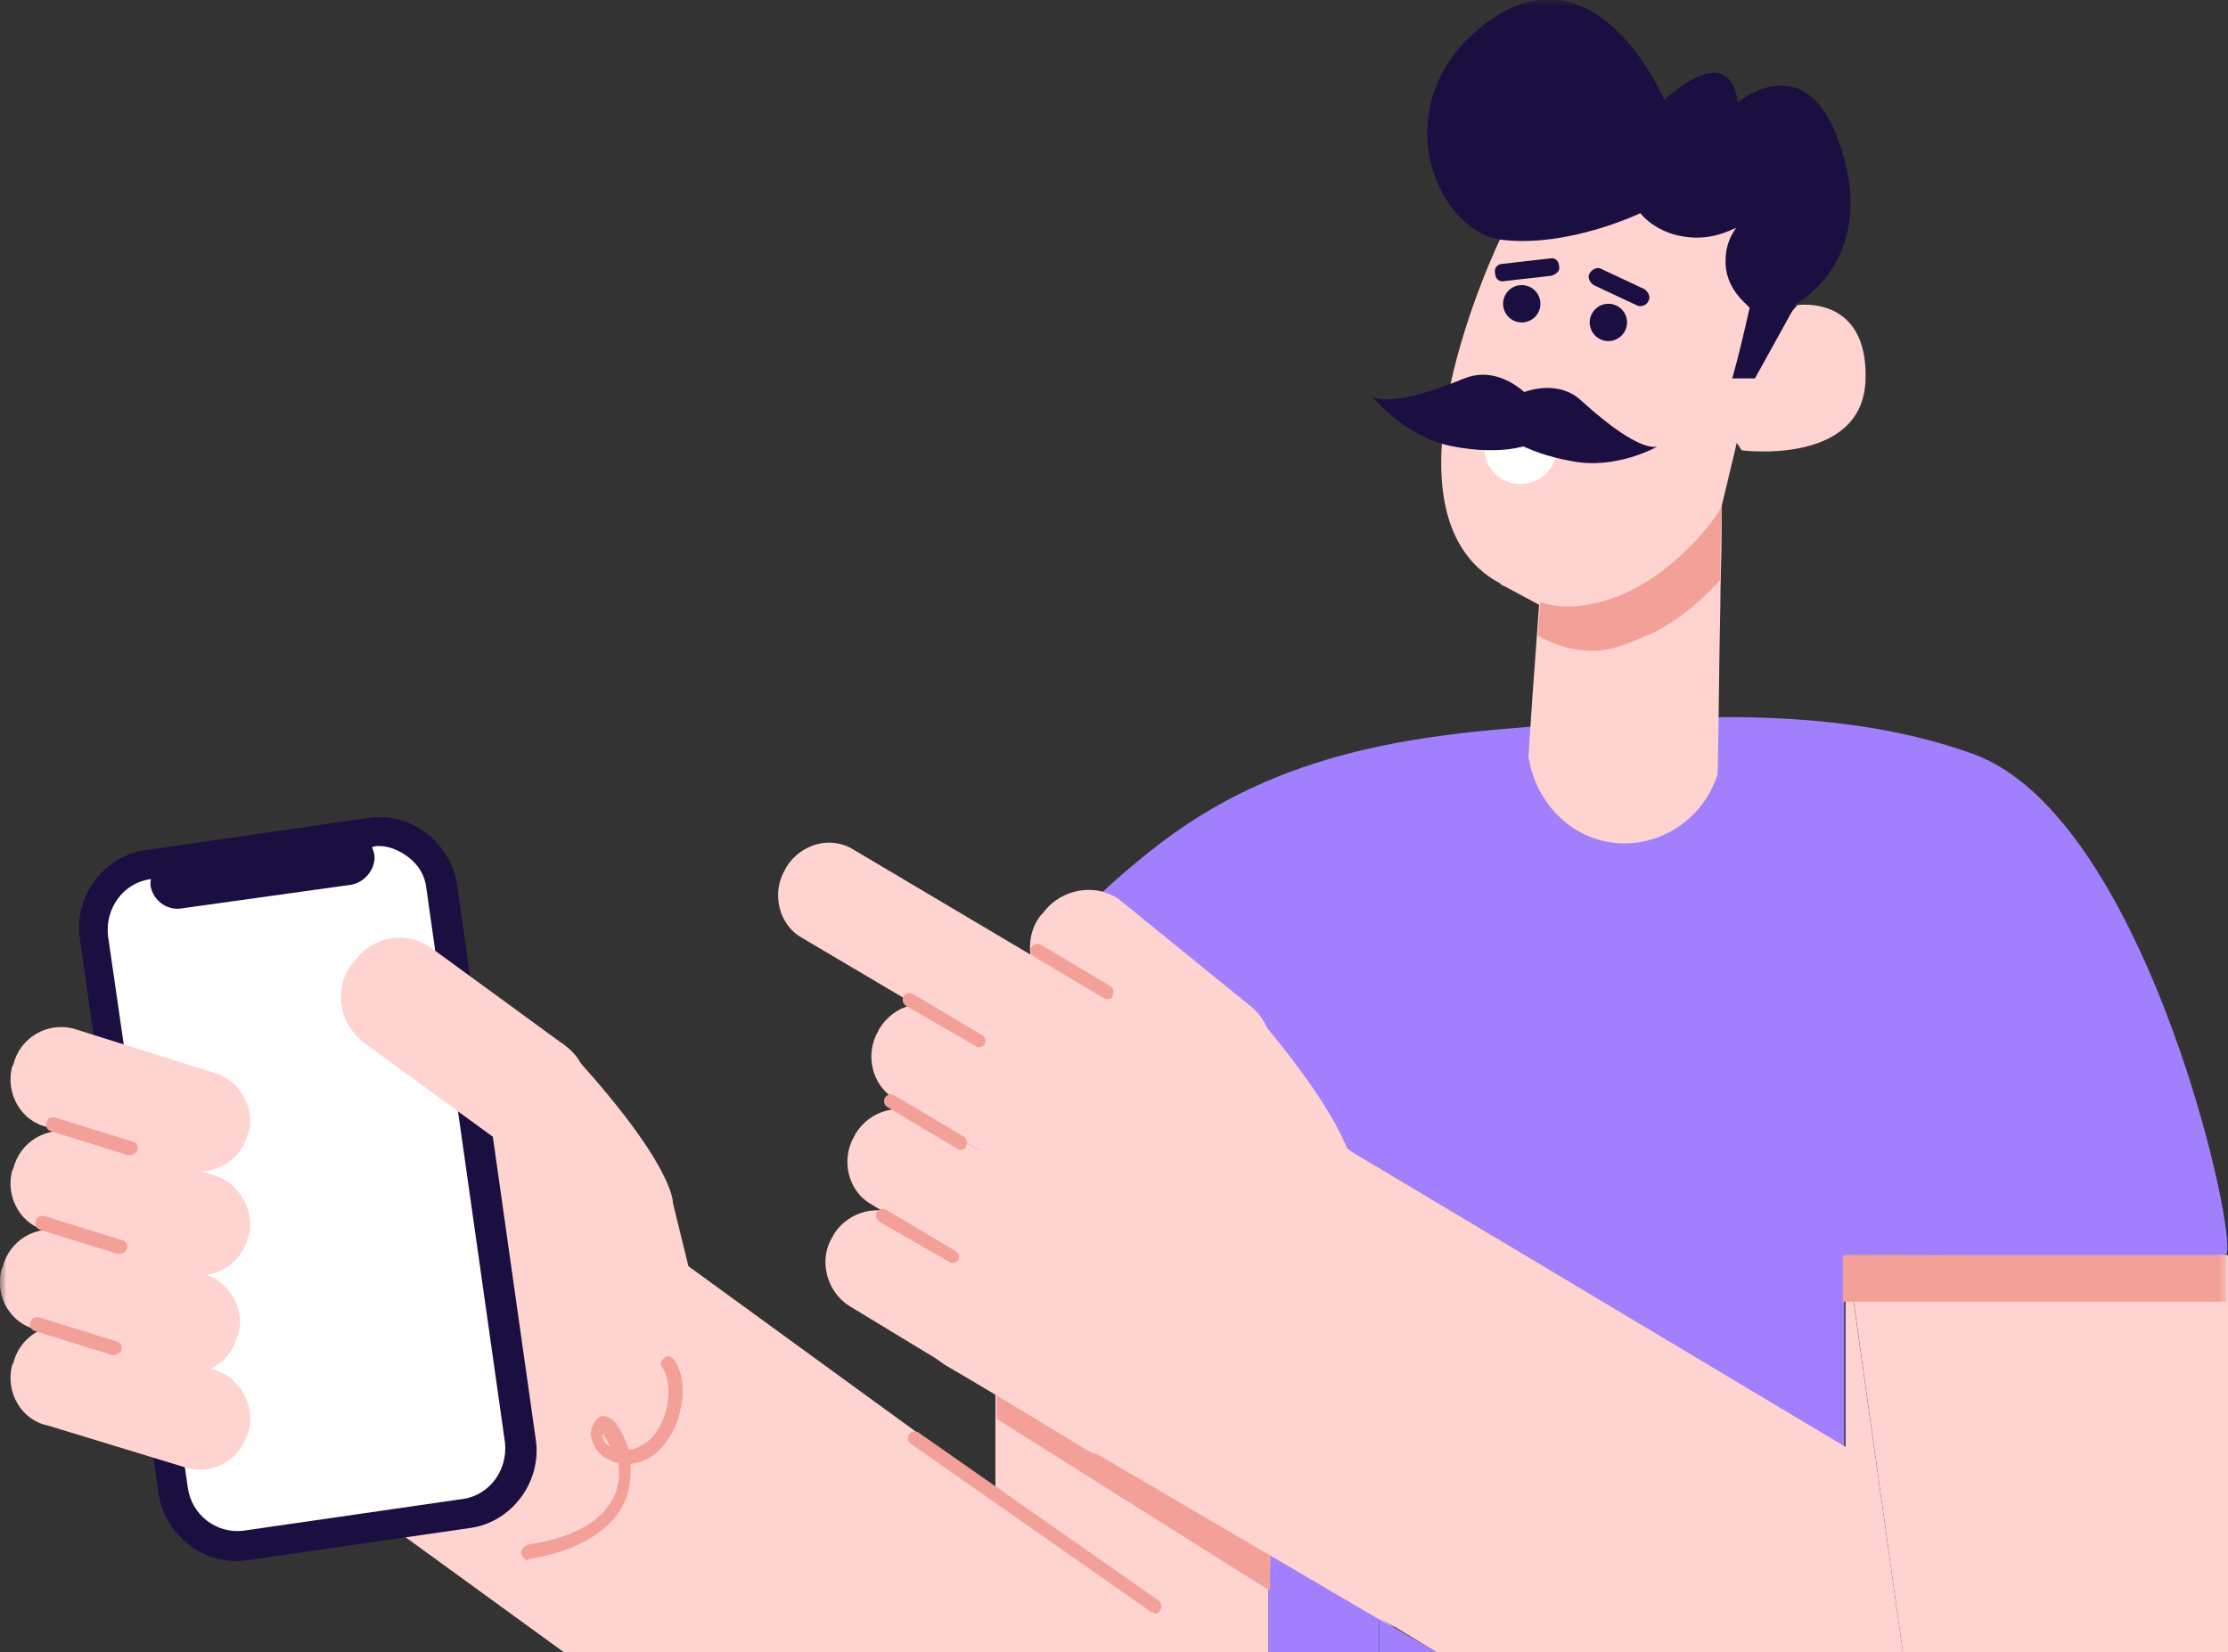<svg xmlns="http://www.w3.org/2000/svg" xmlns:xlink="http://www.w3.org/1999/xlink" id="Layer_1" x="0" y="0" version="1.1" viewBox="0 0 167.2 124" xml:space="preserve" style="enable-background:new 0 0 167.2 124"><rect x="0" y="0" width="167.2" height="124" fill="#333333" stroke="none"/><g><g><path style="fill:#a17ffd" d="M138.4,108.6V94.2l28.1,0.1c0.3,0,0.5-0.1,0.5-0.1c1.3-0.1-5.7-32.8-18.9-37.6 c-9.4-3.4-20-3-29.8-2.3c-10.1,0.7-21.2,1.4-31.1,8.9C70.5,75.9,69.8,89.6,69.8,93.8c7.8,0.2,15.5,0.4,23.3,0.5l5.6-9.5 L138.4,108.6z"/><polygon style="fill:#ffd3cf" points="95.2 116.5 83.9 109.8 89.5 100.3 74.7 100.3 74.7 111.8 41.3 87.5 24.4 111 42.3 124 95.2 124"/><polygon style="fill:#a17ffd" points="107.8 124 103.5 121.5 103.5 124"/><polygon style="fill:#a17ffd" points="103.5 121.5 95.2 116.5 95.2 124 103.5 124"/><path style="fill:#ffd3cf" d="M95.2,94.4c-0.7,0-1.4,0-2.1,0l-3.5,6l5.7,0V94.4z"/><path style="fill:#ffd3cf" d="M142.8,124h24.4V94.2l-0.6,0c-3.1,0.3-21,2.2-27.6,2.7L142.8,124z"/><polygon style="fill:#ffd3cf" points="95.2 116.5 95.2 100.3 89.5 100.3 83.9 109.8"/><path style="fill:#ffd3cf" d="M95.2,100.3l8.3,0v21.1l4.3,2.6h35L139,97c6.5-0.5,24.4-2.4,27.6-2.7l-28.1-0.1v14.4L98.7,84.8 l-5.6,9.5c0.7,0,1.4,0,2.1,0V100.3z"/><polygon style="fill:#ffd3cf" points="103.5 100.3 95.2 100.3 95.2 116.5 103.5 121.5"/></g><defs><filter id="Adobe_OpacityMaskFilter" width="167.2" height="122.1" x="0" y="0" filterUnits="userSpaceOnUse"><feColorMatrix type="matrix" values="1 0 0 0 0 0 1 0 0 0 0 0 1 0 0 0 0 0 1 0"/></filter></defs><mask id="mask0_401_2057_00000007401099813020390650000004055755533681436288_" width="167.2" height="122.1" x="0" y="0" maskUnits="userSpaceOnUse"><path style="fill-rule:evenodd;clip-rule:evenodd;fill:#fff;filter:url(#Adobe_OpacityMaskFilter)" d="M242-65h-360v213 c0-13.3,10.7-24,24-24h312c13.3,0,24,10.7,24,24V-65z"/></mask><g style="mask:url(#mask0_401_2057_00000007401099813020390650000004055755533681436288_)"><path style="fill:#f2a098" d="M95.7,99.6l-0.4,19.8l-20.5-12.9v-7.3h17.9L95.7,99.6z"/><path style="fill:#ffd3cf" d="M50.5,90.3c0,0,0.2-2.9-8.3-12l-7.4,4.9c-0.4,0.3-3.2,2.4-3.2,5.9c0,3.5,2.9,6.8,7.1,7.5 c0.8,0.3,2.1,0.6,3.6,0.5c0,0,2.9,0.9,3.4,0.6c0.5-0.4,6.2-1.7,6.2-1.7L50.5,90.3z"/><path style="fill:#ffd3cf" d="M134.9,22.9c0,0,5.3-0.8,5.1,5.6c-0.2,6.5-9.3,5.3-9.3,5.3l-2.4-3.7L134.9,22.9z"/><path style="fill:#ffd3cf" d="M133.5,20l-4.3,18c0,0.1,0,0.2,0,0.2c0,0.1,0,0.2,0,0.3c0,0.5,0,0.9,0,1.4c0,1.9-0.1,3.8-0.1,5.7 c-0.1,4.2-0.1,8.3-0.2,12.5c-1,3.2-4,5.3-7.2,5.2c-3.5-0.1-6.4-2.8-7-6.5l0.3-4.5l0.5-6.9l0,0c-0.7-0.4-1.5-0.8-2.6-1.4 c-0.1,0-0.1-0.1-0.2-0.1c-0.1,0-0.1-0.1-0.1-0.1c-10-5.3,0-25.9,0-25.9C127.3,2.4,133.5,20,133.5,20z"/><path style="fill:#1b0e41" d="M124.9,7.5c0,0-5-11.8-13.2-5.9c-8.1,5.9-4,15.8,1,16.4c5,0.6,10.4-2,10.4-2 c0.3,0.4,1.5,1.6,3.6,1.8c1.8,0.2,3.1-0.5,3.6-0.7c-0.3,0.4-0.8,1.2-0.8,2.4c-0.1,2.2,1.7,3.4,1.8,3.6c-0.4,1.8-0.8,3.5-1.3,5.3 h1.7l3.1-5.6c0,0,6.6-3.5,3-12.7c-2.6-6.5-7.4-2.4-7.4-2.4S130.2,2.8,124.9,7.5z"/><ellipse style="fill:#1b0e41" cx="120.7" cy="24.2" rx="1.4" ry="1.4"/><ellipse style="fill:#1b0e41" cx="114.2" cy="22.8" rx="1.4" ry="1.4"/><path style="fill:#1b0e41" d="M122.8,22.9l-3.2-1.5c-0.3-0.2-0.5-0.6-0.3-0.9l0,0c0.2-0.3,0.6-0.5,0.9-0.3l3.2,1.5 c0.3,0.2,0.5,0.6,0.3,0.9l0,0C123.6,22.9,123.1,23.1,122.8,22.9z"/><path style="fill:#1b0e41" d="M116.4,20.7l-3.5,0.4c-0.4,0.1-0.7-0.2-0.7-0.6l0,0c-0.1-0.4,0.2-0.7,0.6-0.7l3.5-0.4 c0.4-0.1,0.7,0.2,0.7,0.6l0,0C117.1,20.3,116.8,20.6,116.4,20.7z"/><path style="fill:#f2a098" d="M129.2,38c0,0.1,0,0.2,0,0.2c0,1.1-0.1,0.7-0.1,5.3c-2.3,2.6-4.6,3.9-6,4.4c-2.4,1.1-3.8,1-4.3,0.9 c-1.5-0.1-2.7-0.7-3.4-1.1c0.1-0.8,0.1-1.7,0.2-2.5c1.2,0.4,2.7,0.5,4.8-0.1C125.3,43.7,128.9,38.8,129.2,38z"/><path style="fill:#fff" d="M113.7,36.3c1.5,0.2,2.9-0.8,3.1-2.3l-5.4-0.8C111.2,34.7,112.2,36.1,113.7,36.3z"/><path style="fill:#ffd3cf" d="M33.3,113.4l-16.9-1.8c-3.5-0.4-6-3.5-5.6-7l1.8-17c0.4-3.5,3.5-6,6.9-5.6l16.9,1.8 c3.5,0.4,6,3.5,5.6,7l-1.8,17C39.8,111.3,36.7,113.8,33.3,113.4z"/><path style="fill:#1b0e41" d="M18.6,117.1c-3.2,0.5-6.2-1.8-6.7-5L6,70.5c-0.5-3.2,1.8-6.3,5-6.7l16.6-2.4c3.2-0.5,6.2,1.8,6.7,5 l5.9,41.6c0.5,3.2-1.8,6.3-5,6.7L18.6,117.1z"/><path style="fill:#fff" d="M27.9,63.4l-16.6,2.4c-2.1,0.3-3.6,2.3-3.4,4.5l5.9,41.6c0.3,2.2,2.3,3.6,4.5,3.4l16.6-2.4 c2.1-0.3,3.6-2.3,3.4-4.5l-5.9-41.6C32,64.6,30,63,27.9,63.4z"/><path style="fill-rule:evenodd;clip-rule:evenodd;fill:#1b0e41" d="M13.5,111.8c0.3,2.1,2.1,3.6,4.2,3.6c0.1,0,0.2,0,0.3,0 c0.1,0,0.2,0,0.2,0l16.6-2.4c2.3-0.4,3.8-2.5,3.6-4.8l-5.9-41.6c-0.2-1.1-0.7-2.1-1.6-2.8c-0.9-0.7-2-0.9-3.1-0.8l-16.6,2.4 c-2.3,0.4-3.8,2.5-3.6,4.8L13.5,111.8z M27.9,63.6c0.2-0.1,0.4-0.1,0.5-0.1c0.8,0,1.5,0.3,2.2,0.8c0.8,0.6,1.3,1.4,1.4,2.4 l5.9,41.6c0.2,2.1-1.2,3.9-3.1,4.2l-16.6,2.4c-2,0.2-3.8-1.2-4.1-3.2L8.1,70.2c-0.2-2.1,1.2-3.9,3.1-4.2L27.9,63.6z"/><path style="fill:#1b0e41" d="M25.9,62.4L13,64.3c-1,0.2-1.8,1.2-1.7,2.2l0,0c0.2,1.1,1.2,1.8,2.2,1.7l12.9-1.8 c1-0.2,1.8-1.2,1.7-2.2l0,0C27.9,63,26.9,62.3,25.9,62.4z"/><path style="fill:#ffd3cf" d="M16,80.5L5.5,77.2c-2-0.5-4,0.7-4.5,2.7l-0.1,0.2c-0.5,2,0.7,4.1,2.7,4.5l10.5,3.2 c2,0.5,4-0.7,4.5-2.7l0.1-0.2C19.1,83,17.9,81,16,80.5z"/><path style="fill:#ffd3cf" d="M16,88.2L5.5,85c-2-0.5-4,0.7-4.5,2.7l-0.1,0.2c-0.5,2,0.7,4.1,2.7,4.5l10.5,3.2 c2,0.5,4-0.7,4.5-2.7l0.1-0.2C19.1,90.8,17.9,88.7,16,88.2z"/><path style="fill:#ffd3cf" d="M15.2,95.6L4.7,92.4c-2-0.5-4,0.7-4.5,2.7l-0.1,0.2c-0.5,2,0.7,4.1,2.7,4.5l10.5,3.2 c2,0.5,4-0.7,4.5-2.7l0.1-0.2C18.4,98.2,17.2,96.1,15.2,95.6z"/><path style="fill:#ffd3cf" d="M16,102.8L5.5,99.6c-2-0.5-4,0.7-4.5,2.7l-0.1,0.2c-0.5,2,0.7,4.1,2.7,4.5l10.5,3.2 c2,0.5,4-0.7,4.5-2.7l0.1-0.2C19.1,105.3,17.9,103.3,16,102.8z"/><path style="fill:#ffd3cf" d="M86.1,80c-0.4,0.3-3.4,2.3-3.5,5.8c-0.2,3.4,2.6,6.9,6.8,7.8c0.8,0.3,2.1,0.7,3.6,0.7 c2.5,0.1,4.3-0.8,5.2-1.3c2.4-2,3.1-3.8,3.3-5.2c0,0,0.3-2.9-7.8-12.3l0,0"/><path style="fill:#ffd3cf" d="M42.3,78.4l-10-7.3c-1.9-1.3-4.5-0.8-5.8,1.2l-0.2,0.2c-1.3,1.9-0.8,4.5,1.2,5.9l10,7.3 c1.9,1.3,4.5,0.8,5.8-1.2l0.2-0.2C44.7,82.3,44.2,79.7,42.3,78.4z"/><path style="fill:#8f7676" d="M84.8,77.1c-0.1,0-0.2,0-0.3-0.1l-7.4-4.4c-0.3-0.2-0.3-0.5-0.2-0.7c0.2-0.3,0.5-0.3,0.7-0.2 l7.4,4.4c0.3,0.2,0.3,0.5,0.2,0.7C85.1,77,84.9,77.1,84.8,77.1z"/><path style="fill-rule:evenodd;clip-rule:evenodd;fill:#f2a098" d="M39.1,116.6c0.1,0.3,0.3,0.5,0.5,0.5c0,0,0.1,0,0.1-0.1 c2.1-0.3,5-1.2,6.6-3.3c0.8-1.1,1.1-2.3,1-3.8c0.5-0.1,0.9-0.2,1.3-0.4c1.1-0.6,2-1.9,2.4-3.4c0.4-1.5,0.3-3-0.4-4 c-0.2-0.3-0.5-0.4-0.7-0.2c-0.3,0.2-0.4,0.5-0.2,0.7c0.5,0.8,0.6,2,0.3,3.2c-0.3,1.2-1,2.3-1.9,2.7c-0.3,0.2-0.6,0.3-0.9,0.3 c-0.3-0.8-0.9-2.4-1.8-2.5c-0.3-0.1-0.7,0.1-1,0.9c-0.1,0.3-0.1,0.5,0,0.8c0.2,0.7,0.6,1.3,1.4,1.6c0.2,0.1,0.4,0.2,0.6,0.2 c0.2,1.3-0.1,2.4-0.8,3.3c-1,1.4-3.1,2.4-5.8,2.8C39.3,116,39.1,116.3,39.1,116.6z M45.2,107.6C45.2,107.6,45.3,107.5,45.2,107.6 c0.2,0.2,0.4,0.6,0.6,1c-0.3-0.2-0.5-0.4-0.6-0.8v-0.1L45.2,107.6C45.2,107.6,45.2,107.6,45.2,107.6z"/><path style="fill:#ffd3cf" d="M104.1,121.9l-33.1-19.4c-2.9-1.8-3.9-5.7-2.1-8.7l8.8-14.6c1.8-3,5.7-4,8.6-2.1l14.5,8.9 c2.9,1.8,3.9,5.7,2.1,8.7l8.8,17.4C109.8,114.9,107,123.7,104.1,121.9z"/><path style="fill:#ffd3cf" d="M87.7,77.8L64.1,63.8c-1.7-1.1-4-0.5-5.1,1.3l-0.1,0.2c-1,1.7-0.5,4.1,1.3,5.1l23.5,13.9 c1.7,1.1,4,0.5,5.1-1.3l0.1-0.2C90,81.2,89.4,78.9,87.7,77.8z"/><path style="fill:#ffd3cf" d="M86.5,85.3l-15.4-9.4c-1.7-1.1-4-0.5-5.1,1.3l-0.1,0.2c-1,1.7-0.5,4.1,1.3,5.1l15.4,9.4 c1.7,1.1,4,0.5,5.1-1.3l0.1-0.2C88.8,88.6,88.2,86.3,86.5,85.3z"/><path style="fill:#ffd3cf" d="M84.7,93.2l-15.4-9.4c-1.7-1.1-4-0.5-5.1,1.3l-0.1,0.2c-1,1.7-0.5,4.1,1.3,5.1l15.4,9.4 c1.7,1.1,4,0.5,5.1-1.3l0.1-0.2C87,96.5,86.5,94.2,84.7,93.2z"/><path style="fill:#ffd3cf" d="M83,100.9l-15.3-9.5c-1.7-1.1-4-0.5-5.1,1.2l-0.1,0.2c-1.1,1.7-0.5,4.1,1.2,5.2l17.8,10.8 c1.7,1.1,1.5-0.7,2.6-2.4l0.1-0.2C85.3,104.4,84.7,102,83,100.9z"/><path style="fill:#ffd3cf" d="M93.7,75.4l-9.6-7.8c-1.8-1.4-4.5-0.9-5.8,0.9l-0.2,0.2c-1.4,1.8-0.9,4.5,0.9,5.9l9.6,7.8 c1.8,1.4,4.5,0.9,5.8-0.9l0.2-0.2C96,79.5,95.6,76.8,93.7,75.4z"/><path style="fill:#f2a098" d="M73.5,78.6c-0.1,0-0.2,0-0.3-0.1L68,75.5c-0.3-0.2-0.3-0.5-0.2-0.7c0.2-0.3,0.5-0.3,0.7-0.2 l5.2,3.1c0.3,0.2,0.3,0.5,0.2,0.7C73.8,78.5,73.6,78.6,73.5,78.6z"/><path style="fill:#f2a098" d="M83.1,75c-0.1,0-0.2,0-0.3-0.1l-5.2-3.1c-0.3-0.2-0.3-0.5-0.2-0.7c0.2-0.3,0.5-0.3,0.7-0.2l5.2,3.1 c0.3,0.2,0.3,0.5,0.2,0.7C83.5,74.9,83.3,75,83.1,75z"/><path style="fill:#f2a098" d="M9.8,86.7c-0.1,0-0.1,0-0.2,0l-5.8-1.8c-0.3-0.1-0.4-0.4-0.3-0.7c0.1-0.3,0.4-0.4,0.7-0.3l5.8,1.8 c0.3,0.1,0.4,0.4,0.3,0.7C10.2,86.5,10,86.7,9.8,86.7z"/><path style="fill:#f2a098" d="M9,94.1c-0.1,0-0.1,0-0.2,0l-5.8-1.8c-0.3-0.1-0.4-0.4-0.3-0.7c0.1-0.3,0.4-0.4,0.7-0.3l5.8,1.8 c0.3,0.1,0.4,0.4,0.3,0.7C9.4,94,9.2,94.1,9,94.1z"/><path style="fill:#f2a098" d="M8.6,101.7c-0.1,0-0.1,0-0.2,0l-5.8-1.8c-0.3-0.1-0.4-0.4-0.3-0.7c0.1-0.3,0.4-0.4,0.7-0.3l5.8,1.8 c0.3,0.1,0.4,0.4,0.3,0.7C9,101.5,8.8,101.7,8.6,101.7z"/><path style="fill:#f2a098" d="M72.1,86.3c-0.1,0-0.2,0-0.3-0.1l-5.2-3.1c-0.3-0.2-0.3-0.5-0.2-0.7c0.2-0.3,0.5-0.3,0.7-0.2 l5.2,3.1c0.3,0.2,0.3,0.5,0.2,0.7C72.5,86.2,72.3,86.3,72.1,86.3z"/><path style="fill:#f2a098" d="M71.5,94.8c-0.1,0-0.2,0-0.3-0.1L66,91.7c-0.3-0.2-0.3-0.5-0.2-0.7c0.2-0.3,0.5-0.3,0.7-0.2 l5.2,3.1c0.3,0.2,0.3,0.5,0.2,0.7C71.8,94.7,71.6,94.8,71.5,94.8z"/><rect style="fill:#f2a098" width="28.8" height="3.5" x="138.3" y="94.2"/><path style="fill:#f2a098" d="M86.7,121.1c-0.1,0-0.2-0.1-0.3-0.1l-18-12.6c-0.3-0.2-0.3-0.5-0.2-0.7c0.2-0.3,0.5-0.3,0.7-0.2 l18,12.6c0.3,0.2,0.3,0.5,0.2,0.7C87,121,86.9,121.1,86.7,121.1z"/><path style="fill:#1b0e41" d="M124.4,33.5c0,0-3.1,1.8-6.5,1.1c-3.4-0.6-5.9-2.1-5.7-3.4c0.2-1.3,4.2-3.3,6.5-1.1 C123.2,34.2,124.4,33.5,124.4,33.5z"/><path style="fill:#1b0e41" d="M102.9,29.7c0,0,2.5,3.1,6.1,3.8s6.7,0.1,7-1.3c0.2-1.4-2.9-5.1-6.1-3.8 C103.8,30.9,102.9,29.7,102.9,29.7z"/></g></g></svg>